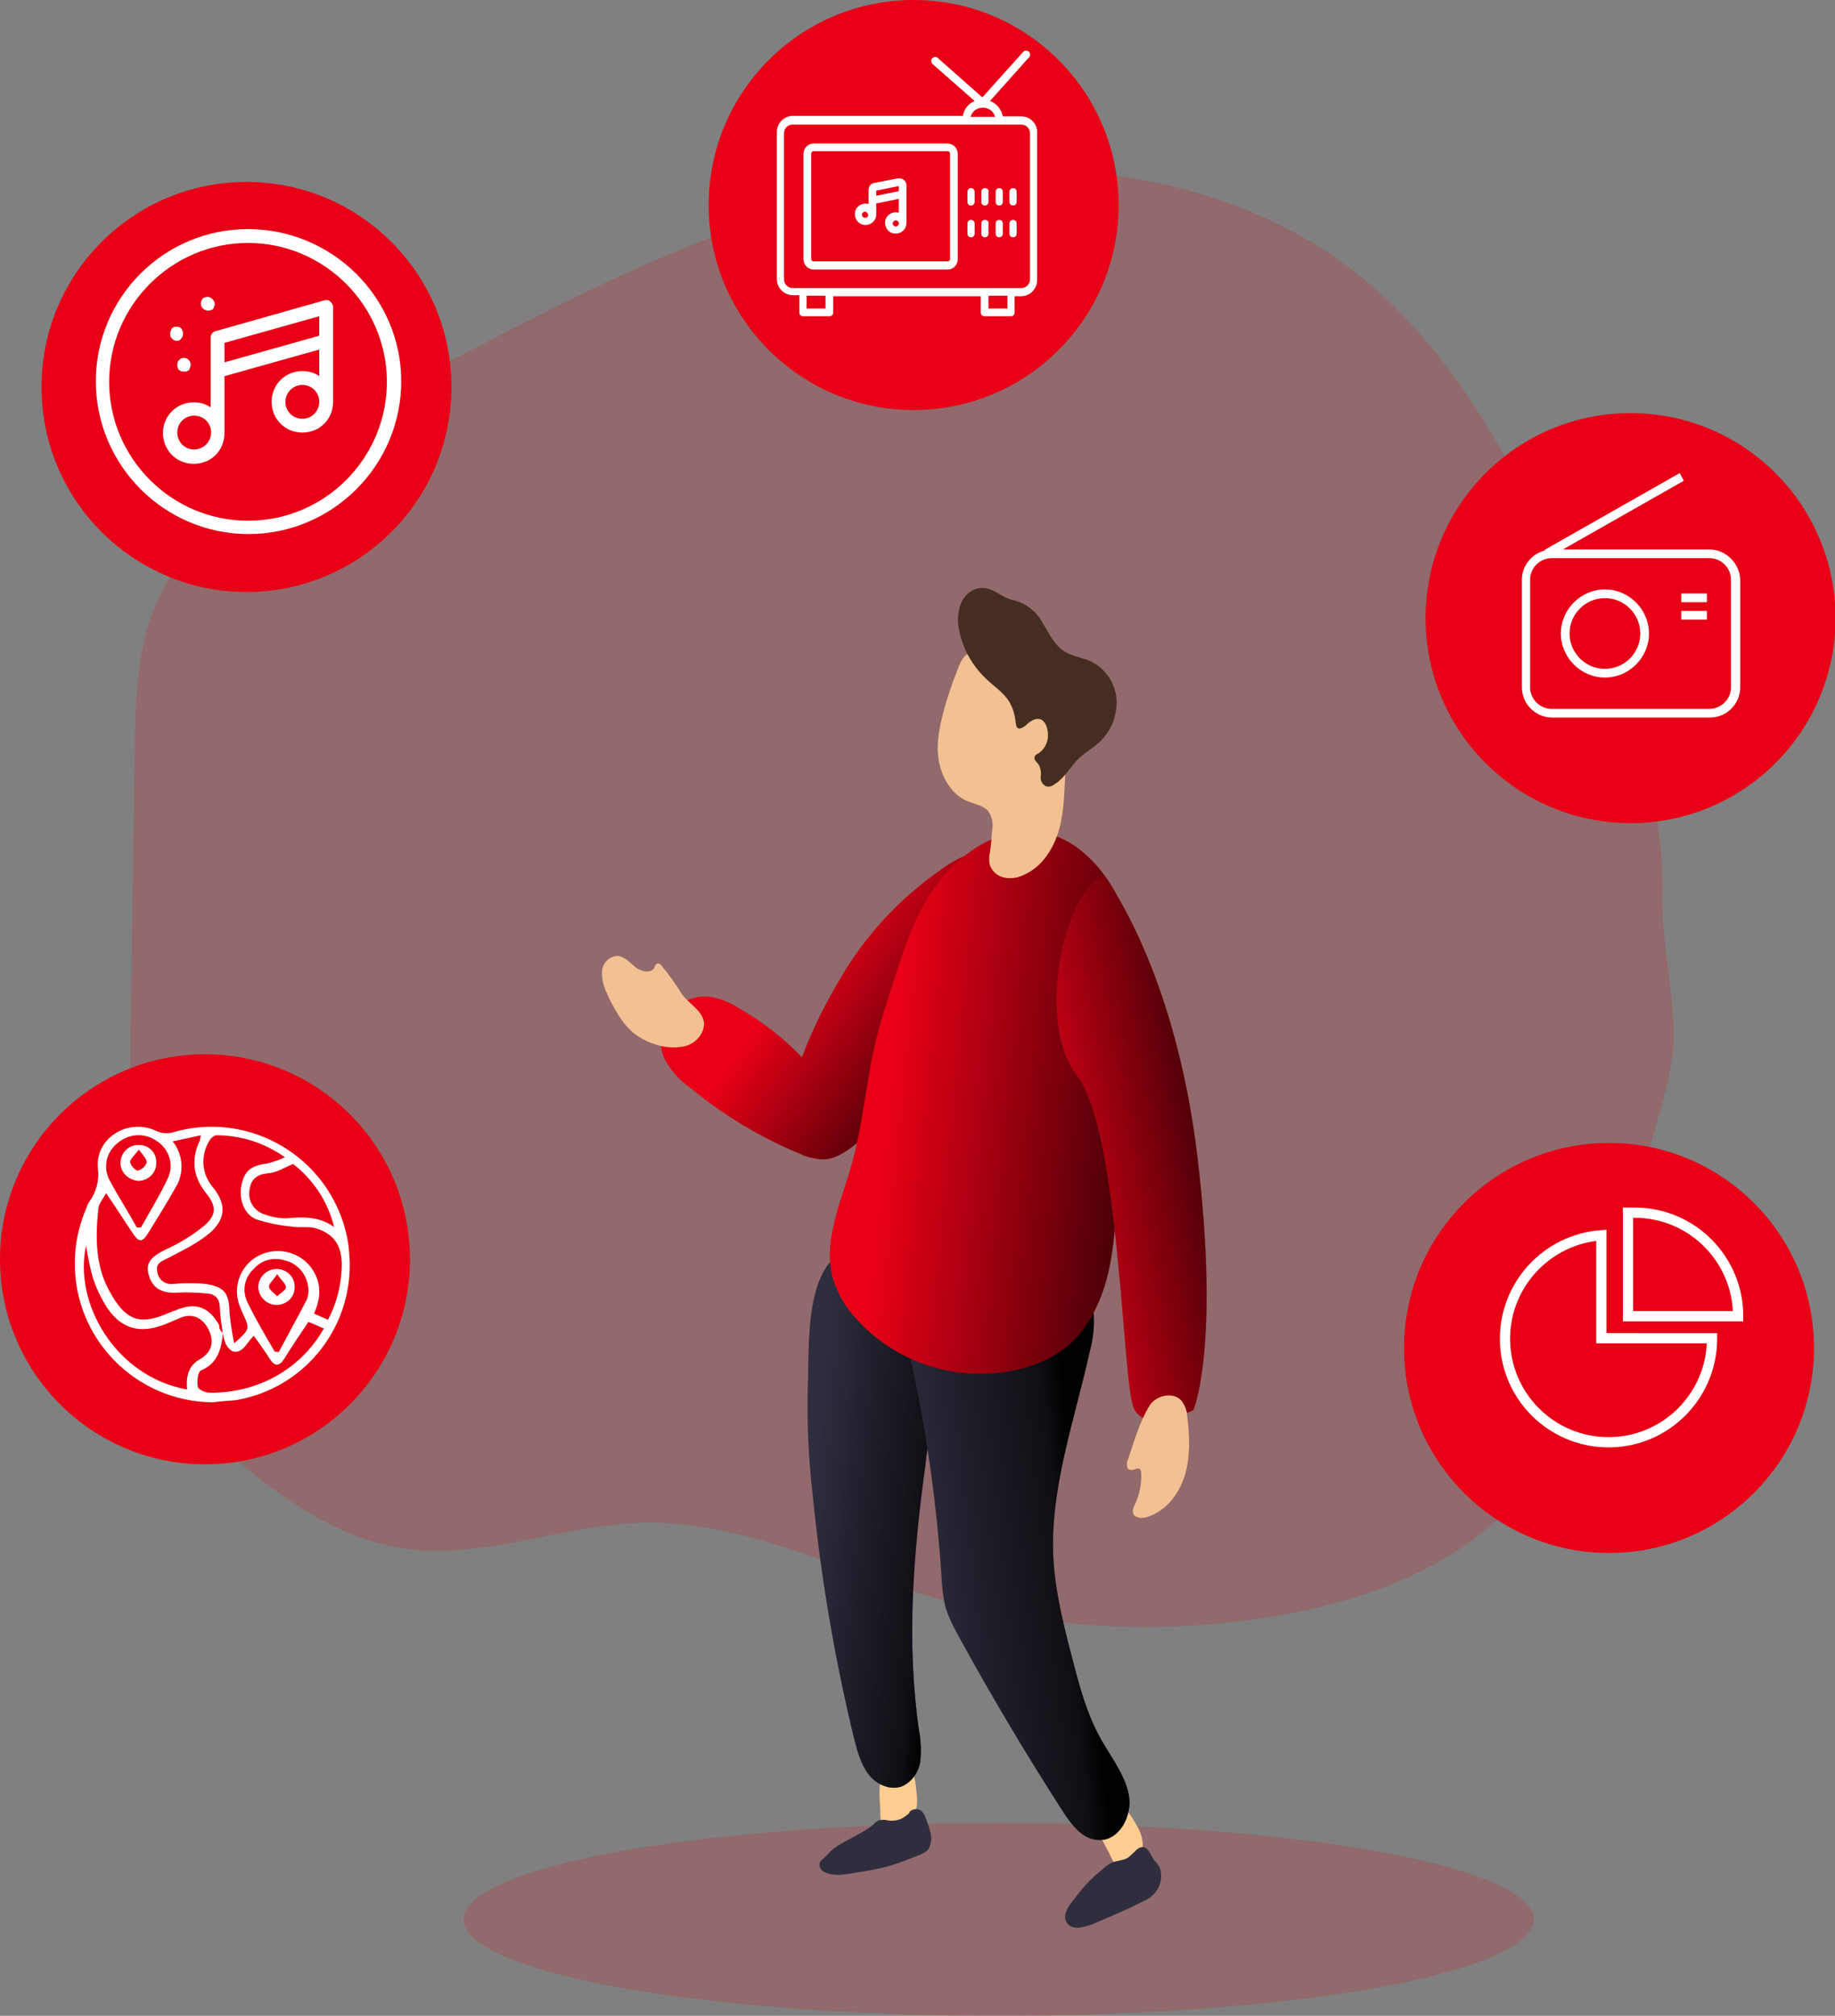 <?xml version="1.0" encoding="utf-8"?>
<!-- Generator: Adobe Illustrator 23.0.1, SVG Export Plug-In . SVG Version: 6.00 Build 0)  -->
<svg version="1.1" id="Layer_1" xmlns="http://www.w3.org/2000/svg" xmlns:xlink="http://www.w3.org/1999/xlink" x="0px" y="0px"
	 viewBox="0 0 358.1 393.3" style="enable-background:new 0 0 358.1 393.3;" xml:space="preserve">
<rect x="0" y="0" width="358.1" height="393.3" fill="#808080" stroke="none"/>
<style type="text/css">
	.st0{opacity:0.18;fill:#E80016;enable-background:new    ;}
	.st1{fill:#E80016;}
	.st2{fill:url(#SVGID_1_);}
	.st3{fill:#F3C091;}
	.st4{fill:#FFCD90;}
	.st5{fill:#2E2E3F;}
	.st6{fill:url(#SVGID_2_);}
	.st7{fill:url(#SVGID_3_);}
	.st8{fill:url(#SVGID_4_);}
	.st9{fill:#452D21;}
	.st10{fill:url(#SVGID_5_);}
	.st11{fill:#FFFFFF;}
	.st12{fill:none;stroke:#FFFFFF;stroke-width:2;stroke-miterlimit:10;}
</style>
<title>Travel-Planning</title>
<ellipse class="st0" cx="194.9" cy="374.5" rx="104.4" ry="18.8"/>
<path class="st0" d="M324.4,174.7c0.6-21.2-8.7-41.3-17.9-60.4c-10.6-22.2-22-45.2-41.3-60.6c-23.4-18.7-55.6-23.5-85.1-18.9
	S122.9,52.2,96.4,66c-15.7,8.1-31.3,16.6-45.2,27.5c-8.7,6.8-16.9,14.8-21,25c-3.6,8.9-3.8,18.7-3.9,28.3l-1.5,100.4
	c-0.1,5.5-0.1,11.1,1.8,16.2c2.6,6.9,8.4,12,13.9,16.7c11.3,9.7,23.4,19.8,38.2,22c15.5,2.3,30.9-4.6,46.6-5
	c18.9-0.5,36.5,8.5,54.5,13.9c22.6,6.8,46.5,8.2,69.8,4.2c16.6-2.9,33.3-9,45.1-21.1c6.8-7,11.6-15.6,15.4-24.5
	c5.2-12.3,8.8-25.3,10.4-38.5c1.2-9.2,5.8-19,6.1-28.1C326.8,193.7,324.2,184.3,324.4,174.7z"/>
<path class="st1" d="M156.5,206.3c-3.6-3.8-7.8-7-12.3-9.6c-1.7-1.1-3.5-1.8-5.5-2.2c-4.7-0.6-9.1,2.7-9.7,7.4
	c-0.2,1.5,0,3.1,0.6,4.5c1.1,2.2,2.7,4.1,4.8,5.6c6.5,5.4,13.9,9.9,21.7,13.1c1.4,0.7,2.9,1,4.5,1.1c2.3,0,4.4-1.4,6.3-2.9
	c5.2-4.3,9-10,12.4-15.7c2.6-4.3,5.2-8.8,6.6-13.7c0.8-2.8,1.2-5.6,1.7-8.5s1.1-5.4,1.8-8.1c0.6-2.3,2.6-6.1,2.4-8.4
	c-0.4-5.3-7.6,0.4-9.6,1.8c-7.6,5.6-14,12.7-18.6,20.9C160.8,196.3,158.4,201.2,156.5,206.3z"/>
<linearGradient id="SVGID_1_" gradientUnits="userSpaceOnUse" x1="219.993" y1="179.834" x2="188.313" y2="202.814" gradientTransform="matrix(1 0 0 -1 -30.05 389.23)">
	<stop  offset="1.000000e-02" style="stop-color:#000000"/>
	<stop  offset="0.13" style="stop-color:#000000;stop-opacity:0.69"/>
	<stop  offset="1" style="stop-color:#000000;stop-opacity:0"/>
</linearGradient>
<path class="st2" d="M156.5,206.3c-3.6-3.8-7.8-7-12.3-9.6c-1.7-1.1-3.5-1.8-5.5-2.2c-4.7-0.6-9.1,2.7-9.7,7.4
	c-0.2,1.5,0,3.1,0.6,4.5c1.1,2.2,2.7,4.1,4.8,5.6c6.5,5.4,13.9,9.9,21.7,13.1c1.4,0.7,2.9,1,4.5,1.1c2.3,0,4.4-1.4,6.3-2.9
	c5.2-4.3,9-10,12.4-15.7c2.6-4.3,5.2-8.8,6.6-13.7c0.8-2.8,1.2-5.6,1.7-8.5s1.1-5.4,1.8-8.1c0.6-2.3,2.6-6.1,2.4-8.4
	c-0.4-5.3-7.6,0.4-9.6,1.8c-7.6,5.6-14,12.7-18.6,20.9C160.8,196.3,158.4,201.2,156.5,206.3z"/>
<path class="st3" d="M132.9,193.7c-1.1-1.8-2.4-3.6-3.8-5.3c-0.2-0.2-0.4-0.5-0.8-0.4s-0.5,0.5-0.6,0.8c-0.7,1.2-2.6,0.8-3.7-0.1
	s-2.1-2.1-3.5-2.2c-1.6,0.1-2.8,1.3-3,2.8c-0.1,1.5,0.2,3,0.9,4.4c0.5,1.3,1.2,2.5,1.9,3.7c0.9,1.6,2,3,3.4,4.2
	c1.4,1.1,2.9,1.8,4.6,2.3c1.6,0.5,3.3,0.6,5,0.3c1.7-0.3,3.1-1.4,3.8-3C138.5,197.7,134.4,196.1,132.9,193.7z"/>
<path class="st4" d="M171.8,353.9c0,0.6,0,1.1,0.2,1.6c0.6,1.3,2.3,1.6,3.6,1.2c1.3-0.4,2.4-1.4,2.9-2.7c0.4-1.2,0.6-2.5,0.4-3.8
	c-0.1-1.2-0.2-2.4-0.5-3.6c-0.1-0.9-0.5-1.7-1.2-2.2c-1.6-0.9-4.6,1.1-5.2,2.6C171.3,349,171.8,351.9,171.8,353.9z"/>
<path class="st5" d="M177.4,353.8c-0.5,0.4-1,0.8-1.6,1.1c-0.8,0.3-1.6,0.4-2.4,0.3c-0.7-0.2-1.3-0.2-2,0c-0.4,0.2-0.7,0.5-1,0.8
	c-0.7,0.6-1.5,1.1-2.2,1.5l-3.3,1.8c-1,0.5-1.9,1.1-2.8,1.9c-0.5,0.5-0.9,1-1.5,1.5c-0.2,0.2-0.5,0.4-0.6,0.7
	c-0.2,0.5,0,1.1,0.4,1.5c0.4,0.4,1,0.6,1.5,0.7c0.7,0.2,1.3,0.2,2,0.2c1-0.1,1.9-0.2,2.9-0.4c2.1-0.3,4.2-0.7,6.3-1.2
	c2.1-0.6,4.1-1.4,6.1-2.2c0.7-0.2,1.4-0.6,1.9-1.1c0.7-1.1,0.8-2.4,0.4-3.6c-0.2-0.8-0.5-1.7-0.8-2.5c-0.3-0.8-0.8-1.7-1.6-1.8
	c-0.6-0.1-1.2,0.1-1.6,0.5L177.4,353.8z"/>
<path class="st5" d="M158.6,291.7c1.6,16.1,4.3,32,8.1,47.6c0.6,2.4,1.3,4.9,2.8,6.9s4.3,3.2,6.6,2.3c1.9-0.9,3.2-2.8,3.5-4.9
	c0.2-2.1,0.1-4.2-0.3-6.2c-2.4-16.9-1.1-34,1.2-50.9c0.6-5.5,1.7-10.9,3.3-16.2c1.1-3.5,2.6-6.9,2.9-10.6
	c0.7-10.7-9.9-18.6-20.1-16.3c-9.4,2.1-8.7,17.8-8.9,25.2C157.4,276.3,157.7,284,158.6,291.7z"/>
<linearGradient id="SVGID_2_" gradientUnits="userSpaceOnUse" x1="213.886" y1="92.309" x2="187.776" y2="94.659" gradientTransform="matrix(1 0 0 -1 -30.05 389.23)">
	<stop  offset="1.000000e-02" style="stop-color:#000000"/>
	<stop  offset="0.13" style="stop-color:#000000;stop-opacity:0.69"/>
	<stop  offset="1" style="stop-color:#000000;stop-opacity:0"/>
</linearGradient>
<path class="st6" d="M158.6,291.7c1.6,16.1,4.3,32,8.1,47.6c0.6,2.4,1.3,4.9,2.8,6.9s4.3,3.2,6.6,2.3c1.9-0.9,3.2-2.8,3.5-4.9
	c0.2-2.1,0.1-4.2-0.3-6.2c-2.4-16.9-1.1-34,1.2-50.9c0.6-5.5,1.7-10.9,3.3-16.2c1.1-3.5,2.6-6.9,2.9-10.6
	c0.7-10.7-9.9-18.6-20.1-16.3c-9.4,2.1-8.7,17.8-8.9,25.2C157.4,276.3,157.7,284,158.6,291.7z"/>
<path class="st4" d="M216.9,362.5c0.2,0.5,0.5,1,0.9,1.4c1,0.9,2.7,0.5,3.7-0.5c1-1,1.5-2.3,1.5-3.7c-0.1-1.3-0.5-2.5-1.2-3.6
	c-0.6-1.1-1.3-2.1-2-3.1c-0.4-0.8-1.2-1.3-2-1.5c-1.8-0.1-3.7,2.9-3.6,4.5C214.3,358.2,216.1,360.6,216.9,362.5z"/>
<path class="st5" d="M223.5,360.5c-0.4-0.2-1-0.2-1.7,0.4c-0.5,0.5-1,1-1.6,1.5c-0.9,0.6-2.2,0.6-3.2,1c-0.6,0.3-1.2,0.7-1.7,1.2
	c-1.9,1.5-3.7,3.3-5.2,5.3c-1,1.4-3.3,3.7-1.7,5.5c0.8,0.9,2.2,0.8,3.3,0.5c1.2-0.3,2.3-0.8,3.4-1.3c2.6-1.1,5.2-2.2,7.7-3.5
	c1-0.4,1.9-1,2.6-1.8c1.2-1.4,1.5-3.3,0.9-5c-0.3-0.5-0.7-1-1.1-1.4C224.7,362.1,224.2,360.9,223.5,360.5z"/>
<path class="st5" d="M177.1,251.1c-1.4,5-0.2,10.3,0.9,15.4c2.9,13.4,4.8,27,5.7,40.6c0.1,2.1,0.3,4.3,0.8,6.4
	c0.6,2,1.5,3.8,2.5,5.6c6.4,11.7,13.2,23.1,20.4,34.3c1.7,2.6,3.9,5.6,7.1,5.6c4,0.1,6.5-4.8,5.8-8.7s-3.3-7.2-5.3-10.7
	c-3-5.2-4.5-11.2-6-17s-3-11.9-3.4-17.9c-0.9-14,4.1-27.5,7.1-41.2c0.7-2.5,0.9-5.1,0.7-7.7c-0.7-5.3-4.8-9.7-9.7-11.7
	C195.8,240.9,180.1,241,177.1,251.1z"/>
<linearGradient id="SVGID_3_" gradientUnits="userSpaceOnUse" x1="241.08" y1="89.387" x2="206.62" y2="85.727" gradientTransform="matrix(1 0 0 -1 -30.05 389.23)">
	<stop  offset="1.000000e-02" style="stop-color:#000000"/>
	<stop  offset="0.13" style="stop-color:#000000;stop-opacity:0.69"/>
	<stop  offset="1" style="stop-color:#000000;stop-opacity:0"/>
</linearGradient>
<path class="st7" d="M177.1,251.1c-1.4,5-0.2,10.3,0.9,15.4c2.9,13.4,4.8,27,5.7,40.6c0.1,2.1,0.3,4.3,0.8,6.4
	c0.6,2,1.5,3.8,2.5,5.6c6.4,11.7,13.2,23.1,20.4,34.3c1.7,2.6,3.9,5.6,7.1,5.6c4,0.1,6.5-4.8,5.8-8.7s-3.3-7.2-5.3-10.7
	c-3-5.2-4.5-11.2-6-17s-3-11.9-3.4-17.9c-0.9-14,4.1-27.5,7.1-41.2c0.7-2.5,0.9-5.1,0.7-7.7c-0.7-5.3-4.8-9.7-9.7-11.7
	C195.8,240.9,180.1,241,177.1,251.1z"/>
<path class="st1" d="M181.2,175c-3.1,4.9-4.9,10.5-6.7,16.1c-1.4,4.2-2.8,8.5-3.8,12.9c-1.8,7.9-2.4,16.1-4.7,23.9
	c-2.1,7.2-5.5,14.6-3.4,21.8c0.9,2.7,2.3,5.2,4.2,7.3c8.4,9.5,21.5,13.3,33.7,9.7c2.3-0.7,4.5-1.7,6.5-3.1c5.3-3.7,8.2-10,9.5-16.3
	s1.3-12.8,1.9-19.2c1-10.9,3.8-21.7,4-32.6s-3-22.7-11.5-29.6C200,157.3,187.4,164.9,181.2,175z"/>
<linearGradient id="SVGID_4_" gradientUnits="userSpaceOnUse" x1="257.811" y1="170.989" x2="204.021" y2="176.209" gradientTransform="matrix(1 0 0 -1 -30.05 389.23)">
	<stop  offset="1.000000e-02" style="stop-color:#000000"/>
	<stop  offset="0.13" style="stop-color:#000000;stop-opacity:0.69"/>
	<stop  offset="1" style="stop-color:#000000;stop-opacity:0"/>
</linearGradient>
<path class="st8" d="M181.2,175c-3.1,4.9-4.9,10.5-6.7,16.1c-1.4,4.2-2.8,8.5-3.8,12.9c-1.8,7.9-2.4,16.1-4.7,23.9
	c-2.1,7.2-5.5,14.6-3.4,21.8c0.9,2.7,2.3,5.2,4.2,7.3c8.4,9.5,21.5,13.3,33.7,9.7c2.3-0.7,4.5-1.7,6.5-3.1c5.3-3.7,8.2-10,9.5-16.3
	s1.3-12.8,1.9-19.2c1-10.9,3.8-21.7,4-32.6s-3-22.7-11.5-29.6C200,157.3,187.4,164.9,181.2,175z"/>
<path class="st3" d="M184.3,138.2c-0.9,3.3-1.7,6.8-1.1,10.2s2.6,6.8,5.8,8c1.3,0.5,2.9,0.8,3.8,1.8c0.8,1.1,1.1,2.5,0.8,3.9
	c-0.1,1.4-0.2,2.7-0.4,4.1c-0.2,0.8-0.2,1.5-0.1,2.3c0.3,1.3,1.4,2.4,2.8,2.7c1.3,0.3,2.7,0.1,3.9-0.5c3.7-1.6,6-5.4,7-9.3
	s0.9-8,1.2-12c0.3-2.3,0.4-4.5,0.3-6.8c-0.4-5-2.9-9.6-7-12.5c-2.9-2.1-9.1-4.7-12.5-2.5c-1.2,0.8-1.6,2.2-2.1,3.5
	C185.8,133.3,185,135.8,184.3,138.2z"/>
<path class="st9" d="M190.8,114.8c-1.6,0.4-2.9,1.7-3.4,3.3c-0.5,1.6-0.6,3.3-0.2,4.9c0.7,3.6,2.5,6.8,5.1,9.3
	c1.6,1.6,3.6,2.8,4.7,4.7c0.7,1.2,1.1,2.6,1.2,4c0.1,0.4,0.1,0.9,0.5,1.1s1-0.2,1.4-0.5c0.8-0.8,1.8-1.5,2.8-1.3s1.6,1.7,1.6,2.9
	c0.1,1.4-0.5,2.8-1.7,3.7c-0.4,0.2-0.8,0.4-0.9,0.8c-0.2,0.6,0.5,1,0.8,1.5c0.4,0.7,0.5,1.5,0.4,2.3c-0.1,0.8,0.3,1.5,1,1.9
	c0.6,0.2,1.2,0,1.7-0.4c2-1.2,3.1-3.5,4.8-5.1c1.1-1,2.4-1.8,3.6-2.8c2.5-2.1,3.8-5.2,3.7-8.5c-0.2-3.3-2.2-6.2-5.1-7.6
	c-1.6-0.7-3.4-0.9-4.9-1.8c-2.1-1.2-3.1-3.5-4.4-5.6c-1.2-2.3-3.3-3.9-5.7-4.5C195.4,116.7,193.6,114.2,190.8,114.8z"/>
<path class="st1" d="M215.5,170.9c0,0,13.8,17.9,18.2,55s-0.8,49.2-0.8,49.2s-9.5,4.9-11.7-0.5s-2.7-54.1-11-64.7
	S207.9,173.2,215.5,170.9z"/>
<linearGradient id="SVGID_5_" gradientUnits="userSpaceOnUse" x1="270.719" y1="168.525" x2="231.029" y2="161.736" gradientTransform="matrix(1 0 0 -1 -30.05 389.23)">
	<stop  offset="1.000000e-02" style="stop-color:#000000"/>
	<stop  offset="0.13" style="stop-color:#000000;stop-opacity:0.69"/>
	<stop  offset="1" style="stop-color:#000000;stop-opacity:0"/>
</linearGradient>
<path class="st10" d="M215.5,170.9c0,0,13.8,17.9,18.2,55s-0.8,49.2-0.8,49.2s-9.5,4.9-11.7-0.5s-2.7-54.1-11-64.7
	S207.9,173.2,215.5,170.9z"/>
<path class="st3" d="M220.1,284.8c-0.3,0.8-0.3,1.9,0.5,2s1.4-0.6,1.9-0.1c0.1,0.2,0.2,0.4,0.2,0.6c0.1,2.1-0.3,4.3-1.2,6.2
	c-0.3,0.5-0.5,1.1-0.4,1.7c0.3,1,1.7,1.1,2.7,0.8c3.7-1.1,6.3-4.5,7.4-8.1s1-7.6,0.5-11.4c0-1.2-0.5-2.4-1.2-3.3
	c-1.8-1.8-5.1-0.8-6.2,1.1C222.4,277.4,221.3,281.3,220.1,284.8z"/>
<circle class="st1" cx="48.1" cy="75.5" r="40"/>
<circle class="st1" cx="178.3" cy="40" r="40"/>
<circle class="st1" cx="318.2" cy="120.6" r="40"/>
<circle class="st1" cx="40" cy="245.7" r="40"/>
<circle class="st1" cx="314" cy="263" r="40"/>
<path class="st11" d="M41.5,273.6c-14.9-0.1-27-12.3-26.9-27.2c0-3.7,0.8-7.4,2.3-10.8c0.1-0.4,0.3-0.8,0.5-1.1
	c1.4-1.9,2-4.2,1.7-6.5c-0.6-6,6-10,11.5-7.3c0.9,0.4,1.9,0.5,2.9,0.3c14.2-4.3,29.2,3.7,33.6,17.9c0.5,1.7,0.9,3.4,1,5.1
	c1.5,14.1-8.2,26.9-22.2,29.2C44.5,273.3,43,273.4,41.5,273.6z M43.5,260.1c-0.3,3.1-1,5.9-4.3,7.3c-0.6,0.3-0.8,2.1-0.6,3.2
	c0.1,0.5,1.4,1.1,2.2,1.1c1.7,0.1,3.5-0.1,5.2-0.4c7.3-1.3,13.6-5.7,17.2-12.1l-3-1.3c-1.7,2.5-3.3,4.9-4.8,7.3
	c-0.9,1.4-1.8,1.4-2.7,0s-2-3-3.2-4.6c-0.7,0.8-1.2,1.5-1.7,2.1c-1.3,1.5-2.7,1.4-3.7-0.4C43.8,261.6,43.6,260.9,43.5,260.1
	c-0.3-1.6-0.5-3.2-0.6-4.9c0-1.6-0.7-2.6-2.2-2.8c-2-0.2-4-0.3-6-0.2c-2.9,0.2-4.8-0.7-5.6-3.2s0.2-3.7,3.2-5.2
	c2.7-1.2,5.3-2.8,7.6-4.7c2.4-2.1,2.3-3.8,0.4-6.2c-2.6-3.2-3.1-6.6-1.3-10.4c0.1-0.3,0.1-0.7,0.2-1l-5.5,1.2
	c2.1,2.6,2.3,6.3,0.5,9.1c-1.7,3-3.5,5.9-5.3,8.8c-1.2,1.9-1.8,1.8-3,0c-1.7-2.5-3.3-5.1-5.2-7.8c-0.6,1.1-1.4,2-1.5,3
	c-0.6,5.5-0.6,11.1,2.1,16c3.3,6.2,6.3,6.7,11.5,4.4c0.5-0.2,1-0.4,1.6-0.6c3.8-1.6,6.4-0.6,8.4,3C42.7,259.2,43,259.6,43.5,260.1
	L43.5,260.1z M64,257.5c1.8-3.4,2.7-7.2,2.7-11c-0.1-3.5-1.5-5.7-4.9-6.8c-1.5-0.5-3.3-0.1-5-0.4c-2.3-0.2-4.6-0.7-6.8-1.4
	c-2.4-1-3.4-3.9-2.9-6.6c0.6-2.9,1.9-3.9,5.1-4.3c1.2-0.3,2.3-0.7,3.4-1.2c-3.9-2.8-8.6-4.3-13.4-4.3c-0.4,0-1.1,0.6-1.3,1
	c-1.8,2.9-1.6,6.6,0.7,9.2c2.6,3.3,2.5,6.1-0.7,8.9c-2.4,2-5.3,3.4-8.2,4.9c-1.2,0.6-2.4,1-2,2.7c0.2,1.5,1.6,2.5,3.1,2.3
	c0.1,0,0.1,0,0.2,0c2-0.2,4-0.2,6.1,0c3.8,0.6,4.6,1.8,4.7,5.7c0.2,2,0.5,3.9,0.9,5.9c3.1-2.8,3.1-2.8,1.7-5.8
	c-0.3-0.6-0.5-1.2-0.7-1.7c-1.4-3.9,0.5-8.3,4.4-9.9c3.9-1.6,8.5,0,10.4,3.9c1.3,2.6,0.9,5.1-0.2,7.7L64,257.5z M36.5,271.1
	c-0.2-2.5,0.2-4.6,2.5-5.9s2.9-3.4,1.7-5.8s-3.3-3.3-5.7-2.2c-1,0.4-2,0.9-3.1,1.3c-4.6,1.7-8.1,0.8-10.9-3.2c-1.3-2-2.3-4.1-3-6.4
	c-0.5-1.9-0.9-3.9-1.2-5.9C14.3,254.3,22.6,268.6,36.5,271.1z M57.2,227.1c-1.7,0.7-3.2,1.7-4.8,1.8c-2.2,0.2-3.4,1.1-3.7,3.2
	c-0.4,2.1,0.8,4.1,2.8,4.8c1.4,0.5,2.8,0.8,4.3,0.8c3.3-0.3,6.5-0.4,9.4,1.7C64,234.5,61.2,230.2,57.2,227.1L57.2,227.1z
	 M53.6,263.7l0.8,0.1c1.8-3.4,3.7-6.8,5.5-10.3c0.3-0.8,0.4-1.8,0.2-2.7c-0.4-2.4-2.2-4.4-4.6-4.9c-2.2-0.7-4.6,0-6.1,1.8
	c-1.8,1.7-2.2,4.4-1,6.6C50,257.6,51.8,260.6,53.6,263.7L53.6,263.7z M26.7,239.5h0.8c1.8-3.2,3.7-6.3,5.2-9.5
	c1.3-2.6,0.4-5.7-2-7.3c-2.3-1.7-5.4-1.6-7.6,0.2c-2.3,1.7-3.1,4.8-1.7,7.4C23,233.3,25,236.4,26.7,239.5z"/>
<path class="st11" d="M50.4,251c0.1-2,1.8-3.5,3.8-3.4c1.9,0.1,3.4,1.7,3.3,3.6c0,1.9-1.6,3.4-3.5,3.4c-0.1,0-0.2,0-0.2,0
	C51.9,254.5,50.4,252.9,50.4,251z M54.1,248.6c-0.8,1.2-1.7,1.9-1.6,2.5s1,1.2,1.6,1.8c0.6-0.6,1.6-1.1,1.7-1.7
	S54.9,249.8,54.1,248.6z"/>
<path class="st11" d="M27.1,230.4c-1.9-0.1-3.5-1.5-3.6-3.4c0-2,1.5-3.6,3.5-3.6c0,0,0,0,0,0c1.9-0.1,3.5,1.4,3.5,3.3c0,0,0,0,0,0
	C30.6,228.7,29.1,230.3,27.1,230.4C27.1,230.4,27.1,230.4,27.1,230.4z M27.1,224.3c-0.8,1.1-1.7,1.8-1.7,2.4s1,1.7,1.5,1.7
	c0.8-0.2,1.4-0.8,1.7-1.5C28.8,226.3,28,225.5,27.1,224.3L27.1,224.3z"/>
<path class="st11" d="M48.4,44.7C32,44.7,18.7,58,18.7,74.4s13.4,29.8,29.8,29.8s29.8-13.4,29.8-29.8S64.8,44.7,48.4,44.7z
	 M48.4,101.6c-14.9,0-27.1-12.2-27.1-27.1s12.2-27.1,27.1-27.1s27.1,12.2,27.1,27.1S63.4,101.6,48.4,101.6z M64.4,58.8
	c-0.3-0.3-0.7-0.3-1.1-0.2l-21.2,6c-0.6,0.1-1,0.7-1,1.3v13.6c-0.9-0.7-2.1-1-3.3-1c-3.3,0-6,2.6-6,6c0,3.3,2.6,6,6,6s6-2.6,6-6
	V73.4l18.5-5.2v5.2c-0.9-0.7-2.1-1-3.3-1c-3.3,0-6,2.6-6,6c0,3.3,2.6,6,6,6s6-2.6,6-6V59.9C65,59.5,64.8,59.1,64.4,58.8z M37.9,87.7
	c-1.9,0-3.3-1.5-3.3-3.3c0-1.9,1.5-3.3,3.3-3.3c1.9,0,3.3,1.5,3.3,3.3C41.2,86.2,39.7,87.7,37.9,87.7z M43.8,70.7v-3.8l18.5-5.2v3.8
	L43.8,70.7z M59,81.7c-1.9,0-3.3-1.5-3.3-3.3s1.5-3.3,3.3-3.3c1.9,0,3.3,1.5,3.3,3.3S60.9,81.7,59,81.7z M36.8,70.2
	c0.3,0.3,0.4,0.6,0.4,0.9c0,0.1,0,0.2,0,0.3s-0.1,0.1-0.1,0.3c0,0.1-0.1,0.1-0.1,0.3c-0.1,0.1-0.1,0.1-0.1,0.2
	c-0.1,0.1-0.1,0.1-0.2,0.1c-0.1,0.1-0.1,0.1-0.2,0.1c-0.1,0.1-0.1,0.1-0.3,0.1c-0.1,0-0.2,0-0.3,0c-0.1,0-0.2,0-0.3,0
	s-0.1-0.1-0.3-0.1c-0.1,0-0.1-0.1-0.2-0.1c-0.1-0.1-0.1-0.1-0.2-0.1c-0.1-0.1-0.1-0.1-0.1-0.2c-0.1-0.1-0.1-0.1-0.1-0.3
	c-0.1-0.1-0.1-0.1-0.1-0.3c0-0.1,0-0.2,0-0.3c0-0.3,0.1-0.7,0.4-0.9C35.4,69.7,36.3,69.7,36.8,70.2z M39.6,60.2
	c-0.3-0.3-0.4-0.6-0.4-0.9c0-0.1,0-0.2,0-0.3s0.1-0.2,0.1-0.3c0-0.1,0.1-0.1,0.1-0.2c0.1-0.1,0.1-0.1,0.1-0.2c0.5-0.5,1.4-0.5,1.9,0
	c0.3,0.3,0.5,0.6,0.5,0.9c0,0.1,0,0.2,0,0.3c0,0.1-0.1,0.1-0.1,0.3c0,0.1-0.1,0.1-0.1,0.3c-0.1,0.1-0.1,0.1-0.1,0.2
	c-0.3,0.2-0.7,0.3-1,0.3C40.2,60.6,39.8,60.4,39.6,60.2z M33.6,66.1c-0.3-0.3-0.4-0.6-0.4-0.9c0-0.1,0-0.2,0-0.3
	c0-0.1,0.1-0.1,0.1-0.3c0-0.1,0.1-0.1,0.1-0.3c0.1-0.1,0.1-0.1,0.1-0.2c0.5-0.5,1.4-0.5,1.9,0c0.1,0.1,0.1,0.1,0.1,0.2
	c0.1,0.1,0.1,0.1,0.1,0.3c0.1,0.1,0.1,0.1,0.1,0.3c0,0.1,0,0.2,0,0.3c0,0.3-0.1,0.7-0.4,0.9c-0.1,0.3-0.5,0.4-0.8,0.4
	C34.2,66.5,33.9,66.4,33.6,66.1z"/>
<path class="st11" d="M333.6,107.2l-28.6,0l23.6-13.4l-0.8-1.5l-26.4,15l0.1,0.1c-2.5,0.6-4.5,2.9-4.5,5.7v21c0,3.3,2.7,5.9,5.9,5.9
	h30.8c3.3,0,5.9-2.7,5.9-5.9v-21C339.5,109.9,336.8,107.2,333.6,107.2z M337.8,134.1c0,2.3-1.9,4.2-4.2,4.2l-30.8,0
	c-2.3,0-4.2-1.9-4.2-4.2v-21c0-2.3,1.9-4.2,4.2-4.2l30.8,0c2.3,0,4.2,1.9,4.2,4.2L337.8,134.1L337.8,134.1z"/>
<path class="st11" d="M313.2,115c-4.7,0-8.6,3.9-8.6,8.6s3.9,8.6,8.6,8.6s8.6-3.9,8.6-8.6S317.9,115,313.2,115z M313.2,130.5
	c-3.8,0-6.9-3.1-6.9-6.9c0-3.8,3.1-6.9,6.9-6.9c3.8,0,6.9,3.1,6.9,6.9S317,130.5,313.2,130.5z"/>
<rect x="328.1" y="115.8" class="st11" width="5" height="1.7"/>
<rect x="328.1" y="119.2" class="st11" width="5" height="1.7"/>
<g>
	<path class="st11" d="M199.3,22.7h-3.6c-0.3-1.4-1.2-2.5-2.5-3l7.6-8.5c0.3-0.3,0.3-0.8,0-1.1c-0.3-0.3-0.8-0.3-1.1,0c0,0,0,0,0,0
		l-8,8.9l-8.7-7.7c-0.3-0.3-0.8-0.2-1.1,0.1c-0.3,0.3-0.2,0.8,0.1,1.1c0,0,0,0,0,0l8.2,7.2c-1.2,0.5-2.1,1.6-2.3,2.9h-33.1
		c-1.8,0-3.2,1.4-3.2,3.2v28.6c0,1.8,1.4,3.2,3.2,3.2h1.2V61c0,0.4,0.3,0.7,0.7,0.7h5.2c0.4,0,0.7-0.3,0.7-0.7v-3.2h28.8V61
		c0,0.4,0.3,0.7,0.7,0.7h5.2c0.4,0,0.7-0.3,0.7-0.7v-3.2h1.2c1.8,0,3.2-1.4,3.2-3.2V26C202.5,24.2,201.1,22.7,199.3,22.7z M191.8,21
		c1.1,0,2.1,0.7,2.4,1.8h-4.8C189.7,21.7,190.7,21,191.8,21z M161.1,60.2h-3.7v-2.5h3.7V60.2z M196.6,60.2h-3.7v-2.5h3.7V60.2z
		 M201,54.5c0,1-0.8,1.7-1.7,1.7h-44.6c-1,0-1.7-0.8-1.7-1.7V26c0-1,0.8-1.7,1.7-1.7h44.6c1,0,1.7,0.8,1.7,1.7V54.5z"/>
	<path class="st11" d="M184.9,28h-26.1c-1.1,0-2,0.9-2,2v20.6c0,1.1,0.9,2,2,2h26.1c1.1,0,2-0.9,2-2V30C186.9,28.9,186,28,184.9,28z
		 M185.4,50.5c0,0.3-0.2,0.5-0.5,0.5h-26.1c-0.3,0-0.5-0.2-0.5-0.5V30c0-0.3,0.2-0.5,0.5-0.5h26.1c0.3,0,0.5,0.2,0.5,0.5V50.5z"/>
	<path class="st11" d="M192.2,42.9c-0.4,0-0.7,0.3-0.7,0.7v2c0,0.4,0.3,0.7,0.7,0.7c0.4,0,0.7-0.3,0.7-0.7v-2
		C193,43.2,192.6,42.9,192.2,42.9z"/>
	<path class="st11" d="M195,42.9c-0.4,0-0.7,0.3-0.7,0.7v2c0,0.4,0.3,0.7,0.7,0.7s0.7-0.3,0.7-0.7v-2
		C195.7,43.2,195.4,42.9,195,42.9z"/>
	<path class="st11" d="M189.5,42.9c-0.4,0-0.7,0.3-0.7,0.7v2c0,0.4,0.3,0.7,0.7,0.7s0.7-0.3,0.7-0.7v-2
		C190.2,43.2,189.9,42.9,189.5,42.9z"/>
	<path class="st11" d="M197.7,42.9c-0.4,0-0.7,0.3-0.7,0.7v2c0,0.4,0.3,0.7,0.7,0.7s0.7-0.3,0.7-0.7v-2
		C198.4,43.2,198.1,42.9,197.7,42.9z"/>
	<path class="st11" d="M192.2,36.7c-0.4,0-0.7,0.3-0.7,0.7v2c0,0.4,0.3,0.7,0.7,0.7c0.4,0,0.7-0.3,0.7-0.7v-2
		C193,37,192.6,36.7,192.2,36.7z"/>
	<path class="st11" d="M195,36.7c-0.4,0-0.7,0.3-0.7,0.7v2c0,0.4,0.3,0.7,0.7,0.7s0.7-0.3,0.7-0.7v-2C195.7,37,195.4,36.7,195,36.7z
		"/>
	<path class="st11" d="M189.5,36.7c-0.4,0-0.7,0.3-0.7,0.7v2c0,0.4,0.3,0.7,0.7,0.7s0.7-0.3,0.7-0.7v-2
		C190.2,37,189.9,36.7,189.5,36.7z"/>
	<path class="st11" d="M197.7,36.7c-0.4,0-0.7,0.3-0.7,0.7v2c0,0.4,0.3,0.7,0.7,0.7s0.7-0.3,0.7-0.7v-2
		C198.4,37,198.1,36.7,197.7,36.7z"/>
	<path class="st11" d="M176.9,36.2c0-0.8-0.6-1.4-1.4-1.4c-0.1,0-0.2,0-0.3,0l-4.6,0.9c-0.7,0.1-1.1,0.7-1.1,1.4v2.7
		c-1.1-0.3-2.3,0.3-2.6,1.4c-0.3,1.1,0.3,2.3,1.4,2.6c0.2,0.1,0.4,0.1,0.6,0.1l0,0c1.1,0,2.1-0.9,2.1-2c0,0,0,0,0-0.1v-2.1l4.4-0.9
		v2.7c-1.1-0.3-2.3,0.3-2.6,1.4s0.3,2.3,1.4,2.6c1.1,0.3,2.3-0.3,2.6-1.4c0.1-0.3,0.1-0.6,0.1-0.9L176.9,36.2L176.9,36.2z
		 M168.8,42.5c-0.3,0-0.6-0.3-0.6-0.6l0,0c0-0.3,0.3-0.6,0.6-0.6s0.6,0.3,0.6,0.6C169.5,42.2,169.2,42.5,168.8,42.5z M171,38.2v-1
		l4.4-0.9v1L171,38.2z M174.8,44.2c-0.3,0-0.6-0.3-0.6-0.6s0.3-0.6,0.6-0.6c0.3,0,0.6,0.2,0.6,0.5v0.1c0,0,0,0.1,0,0.1
		C175.4,43.9,175.1,44.2,174.8,44.2z"/>
</g>
<path class="st12" d="M334.1,261.2c0,11.1-9,20.2-20.2,20.2c-11.1,0-20.2-9-20.2-20.2c0-10.6,8.2-19.4,18.8-20.2v20.1H334.1z"/>
<path class="st12" d="M339.2,256.8h-21.5v-20.2c0.4,0,0.9,0,1.3,0C330.2,236.6,339.2,245.7,339.2,256.8L339.2,256.8z"/>
</svg>
